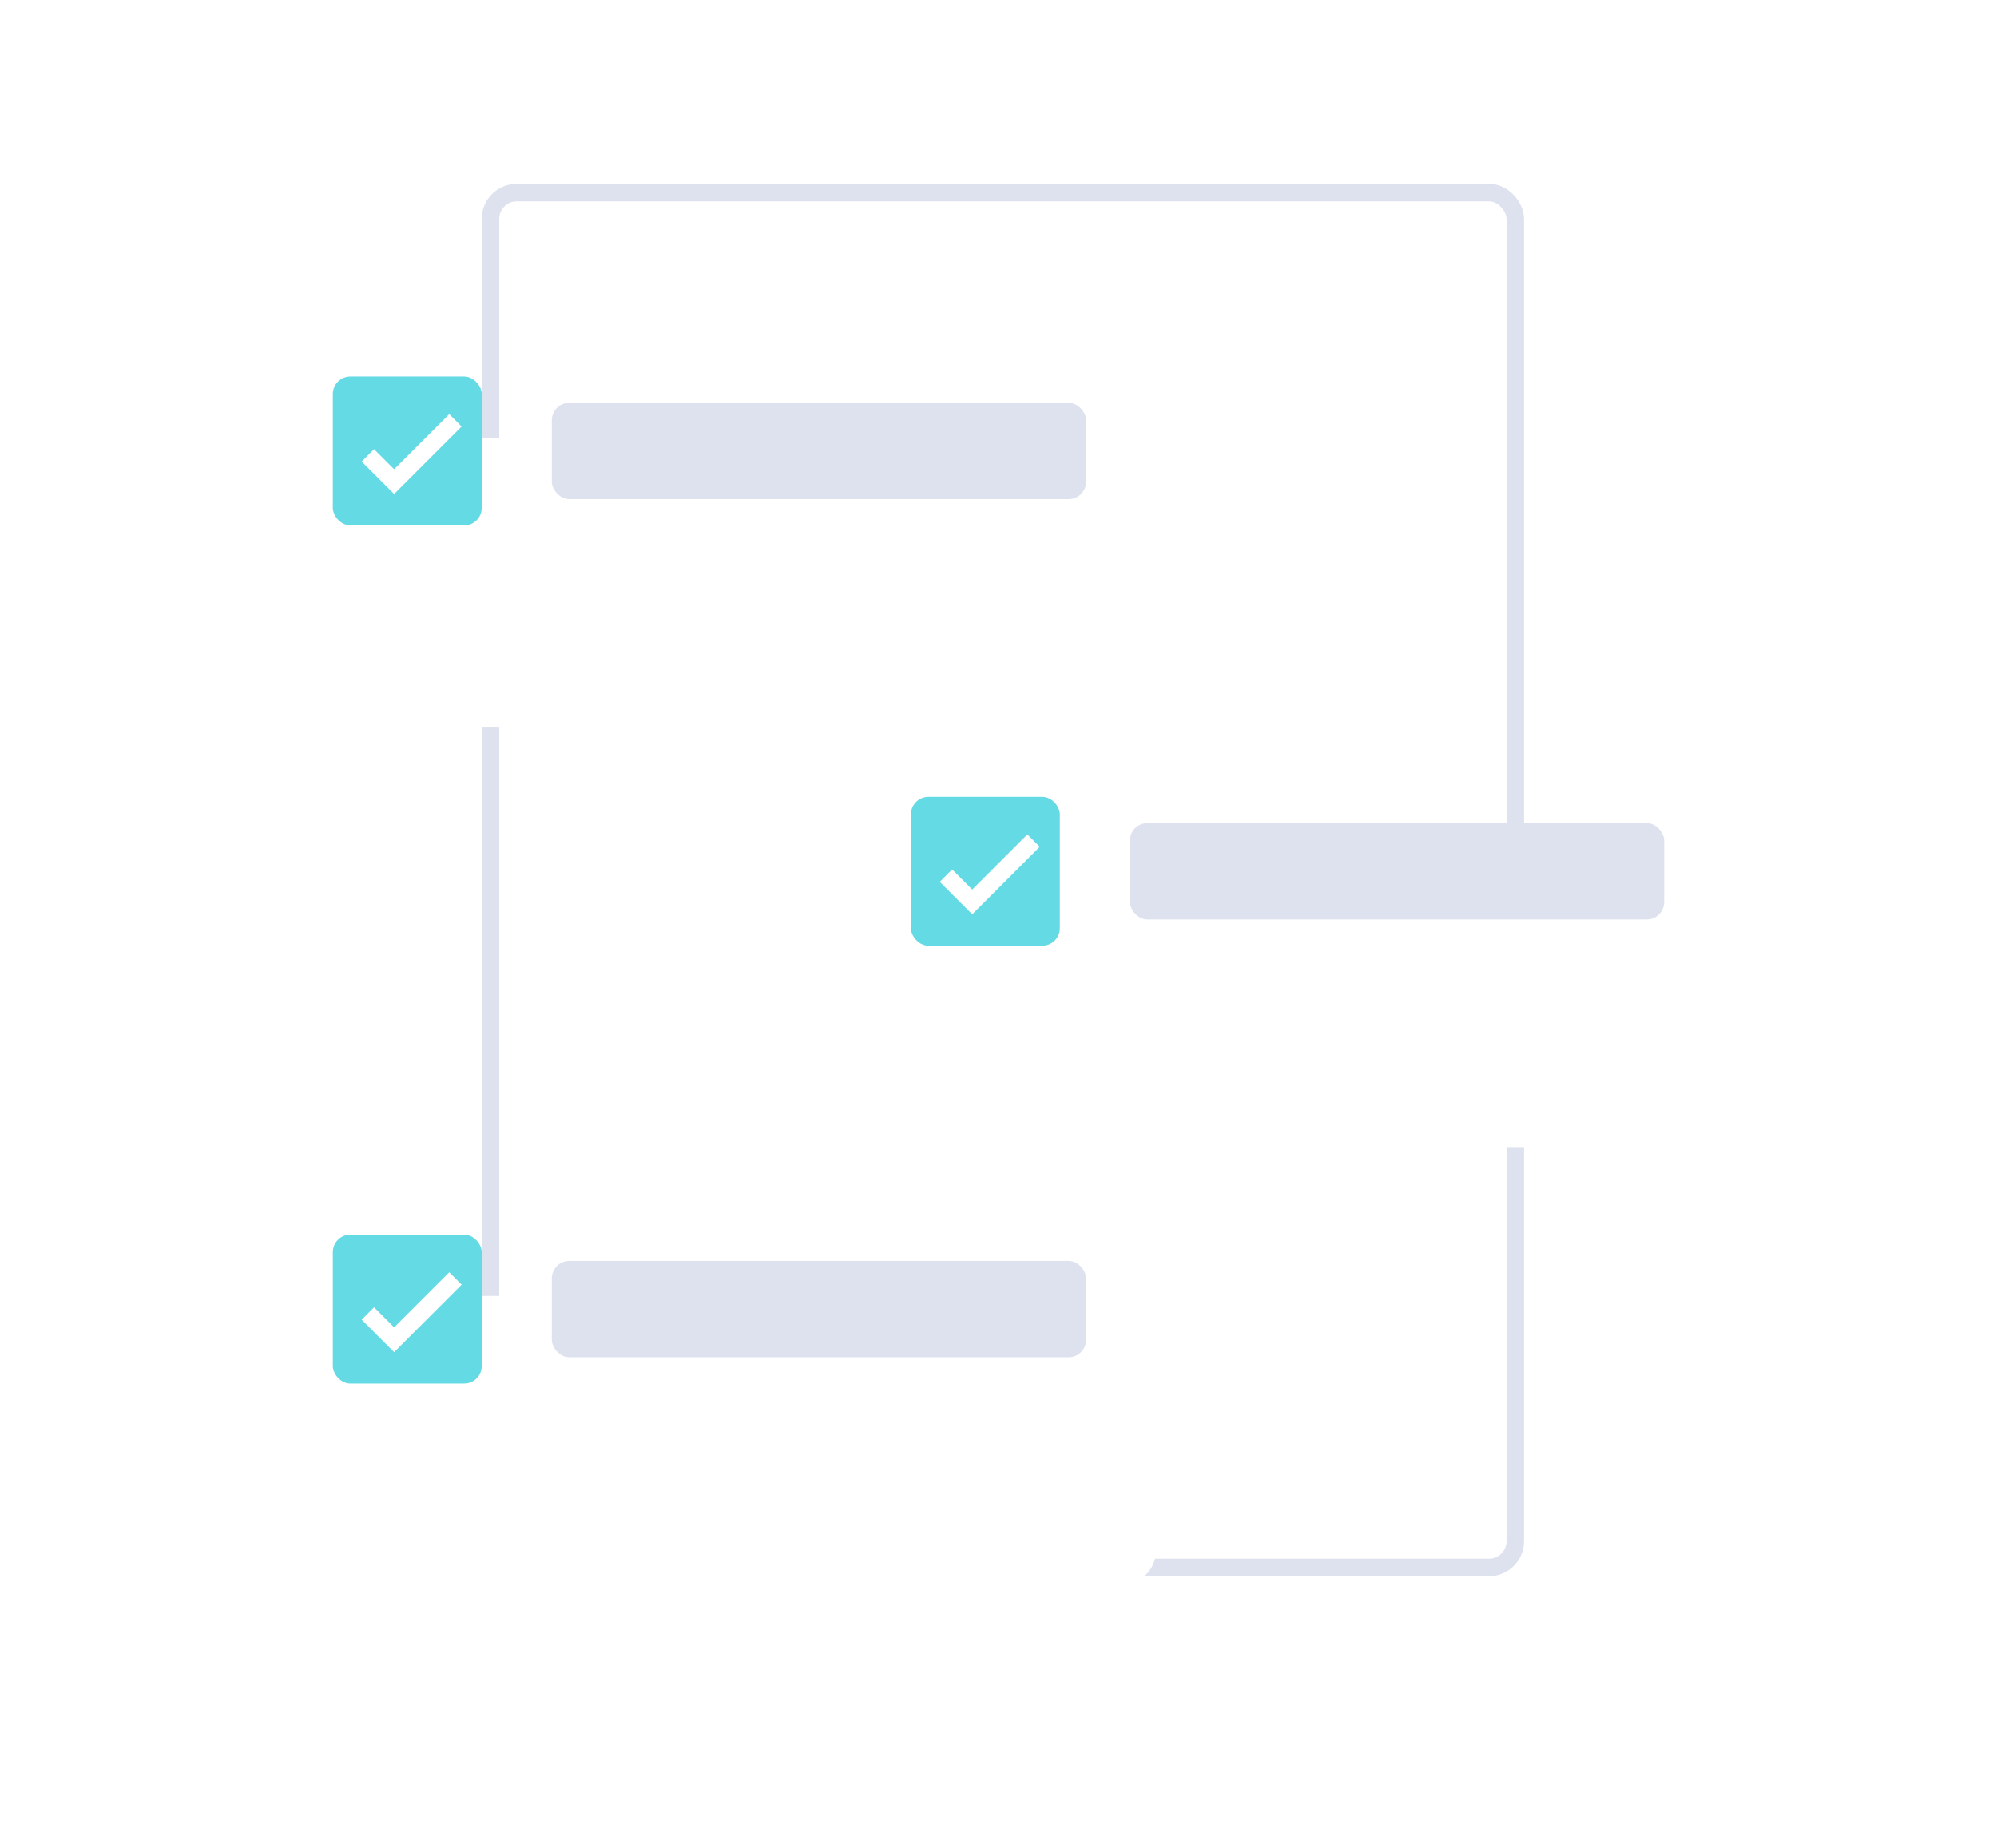 <svg width="228" height="211" viewBox="0 0 228 211" fill="none" xmlns="http://www.w3.org/2000/svg">
<rect x="56" y="22" width="117" height="157" rx="3" stroke="#DDE2EE" stroke-width="2"/>
<g filter="url(#filter0_d_714_3788)">
<rect x="96" y="83" width="102" height="33" rx="4" fill="white"/>
</g>
<rect x="104" y="91" width="17" height="17" rx="2" fill="#63DAE4"/>
<rect x="129" y="94" width="61" height="11" rx="2" fill="#DDE2EE"/>
<path d="M108 100L111 103L118 96" stroke="white" stroke-width="2"/>
<g filter="url(#filter1_d_714_3788)">
<rect x="30" y="35" width="102" height="33" rx="4" fill="white"/>
</g>
<rect x="38" y="43" width="17" height="17" rx="2" fill="#63DAE4"/>
<rect x="63" y="46" width="61" height="11" rx="2" fill="#DDE2EE"/>
<path d="M42 52L45 55L52 48" stroke="white" stroke-width="2"/>
<g filter="url(#filter2_d_714_3788)">
<rect x="30" y="133" width="102" height="33" rx="4" fill="white"/>
</g>
<rect x="38" y="141" width="17" height="17" rx="2" fill="#63DAE4"/>
<rect x="63" y="144" width="61" height="11" rx="2" fill="#DDE2EE"/>
<path d="M42 150L45 153L52 146" stroke="white" stroke-width="2"/>
<defs>
<filter id="filter0_d_714_3788" x="66" y="68" width="162" height="93" filterUnits="userSpaceOnUse" color-interpolation-filters="sRGB">
<feFlood flood-opacity="0" result="BackgroundImageFix"/>
<feColorMatrix in="SourceAlpha" type="matrix" values="0 0 0 0 0 0 0 0 0 0 0 0 0 0 0 0 0 0 127 0" result="hardAlpha"/>
<feOffset dy="15"/>
<feGaussianBlur stdDeviation="15"/>
<feComposite in2="hardAlpha" operator="out"/>
<feColorMatrix type="matrix" values="0 0 0 0 0 0 0 0 0 0 0 0 0 0 0 0 0 0 0.1 0"/>
<feBlend mode="normal" in2="BackgroundImageFix" result="effect1_dropShadow_714_3788"/>
<feBlend mode="normal" in="SourceGraphic" in2="effect1_dropShadow_714_3788" result="shape"/>
</filter>
<filter id="filter1_d_714_3788" x="0" y="20" width="162" height="93" filterUnits="userSpaceOnUse" color-interpolation-filters="sRGB">
<feFlood flood-opacity="0" result="BackgroundImageFix"/>
<feColorMatrix in="SourceAlpha" type="matrix" values="0 0 0 0 0 0 0 0 0 0 0 0 0 0 0 0 0 0 127 0" result="hardAlpha"/>
<feOffset dy="15"/>
<feGaussianBlur stdDeviation="15"/>
<feComposite in2="hardAlpha" operator="out"/>
<feColorMatrix type="matrix" values="0 0 0 0 0 0 0 0 0 0 0 0 0 0 0 0 0 0 0.1 0"/>
<feBlend mode="normal" in2="BackgroundImageFix" result="effect1_dropShadow_714_3788"/>
<feBlend mode="normal" in="SourceGraphic" in2="effect1_dropShadow_714_3788" result="shape"/>
</filter>
<filter id="filter2_d_714_3788" x="0" y="118" width="162" height="93" filterUnits="userSpaceOnUse" color-interpolation-filters="sRGB">
<feFlood flood-opacity="0" result="BackgroundImageFix"/>
<feColorMatrix in="SourceAlpha" type="matrix" values="0 0 0 0 0 0 0 0 0 0 0 0 0 0 0 0 0 0 127 0" result="hardAlpha"/>
<feOffset dy="15"/>
<feGaussianBlur stdDeviation="15"/>
<feComposite in2="hardAlpha" operator="out"/>
<feColorMatrix type="matrix" values="0 0 0 0 0 0 0 0 0 0 0 0 0 0 0 0 0 0 0.1 0"/>
<feBlend mode="normal" in2="BackgroundImageFix" result="effect1_dropShadow_714_3788"/>
<feBlend mode="normal" in="SourceGraphic" in2="effect1_dropShadow_714_3788" result="shape"/>
</filter>
</defs>
</svg>

